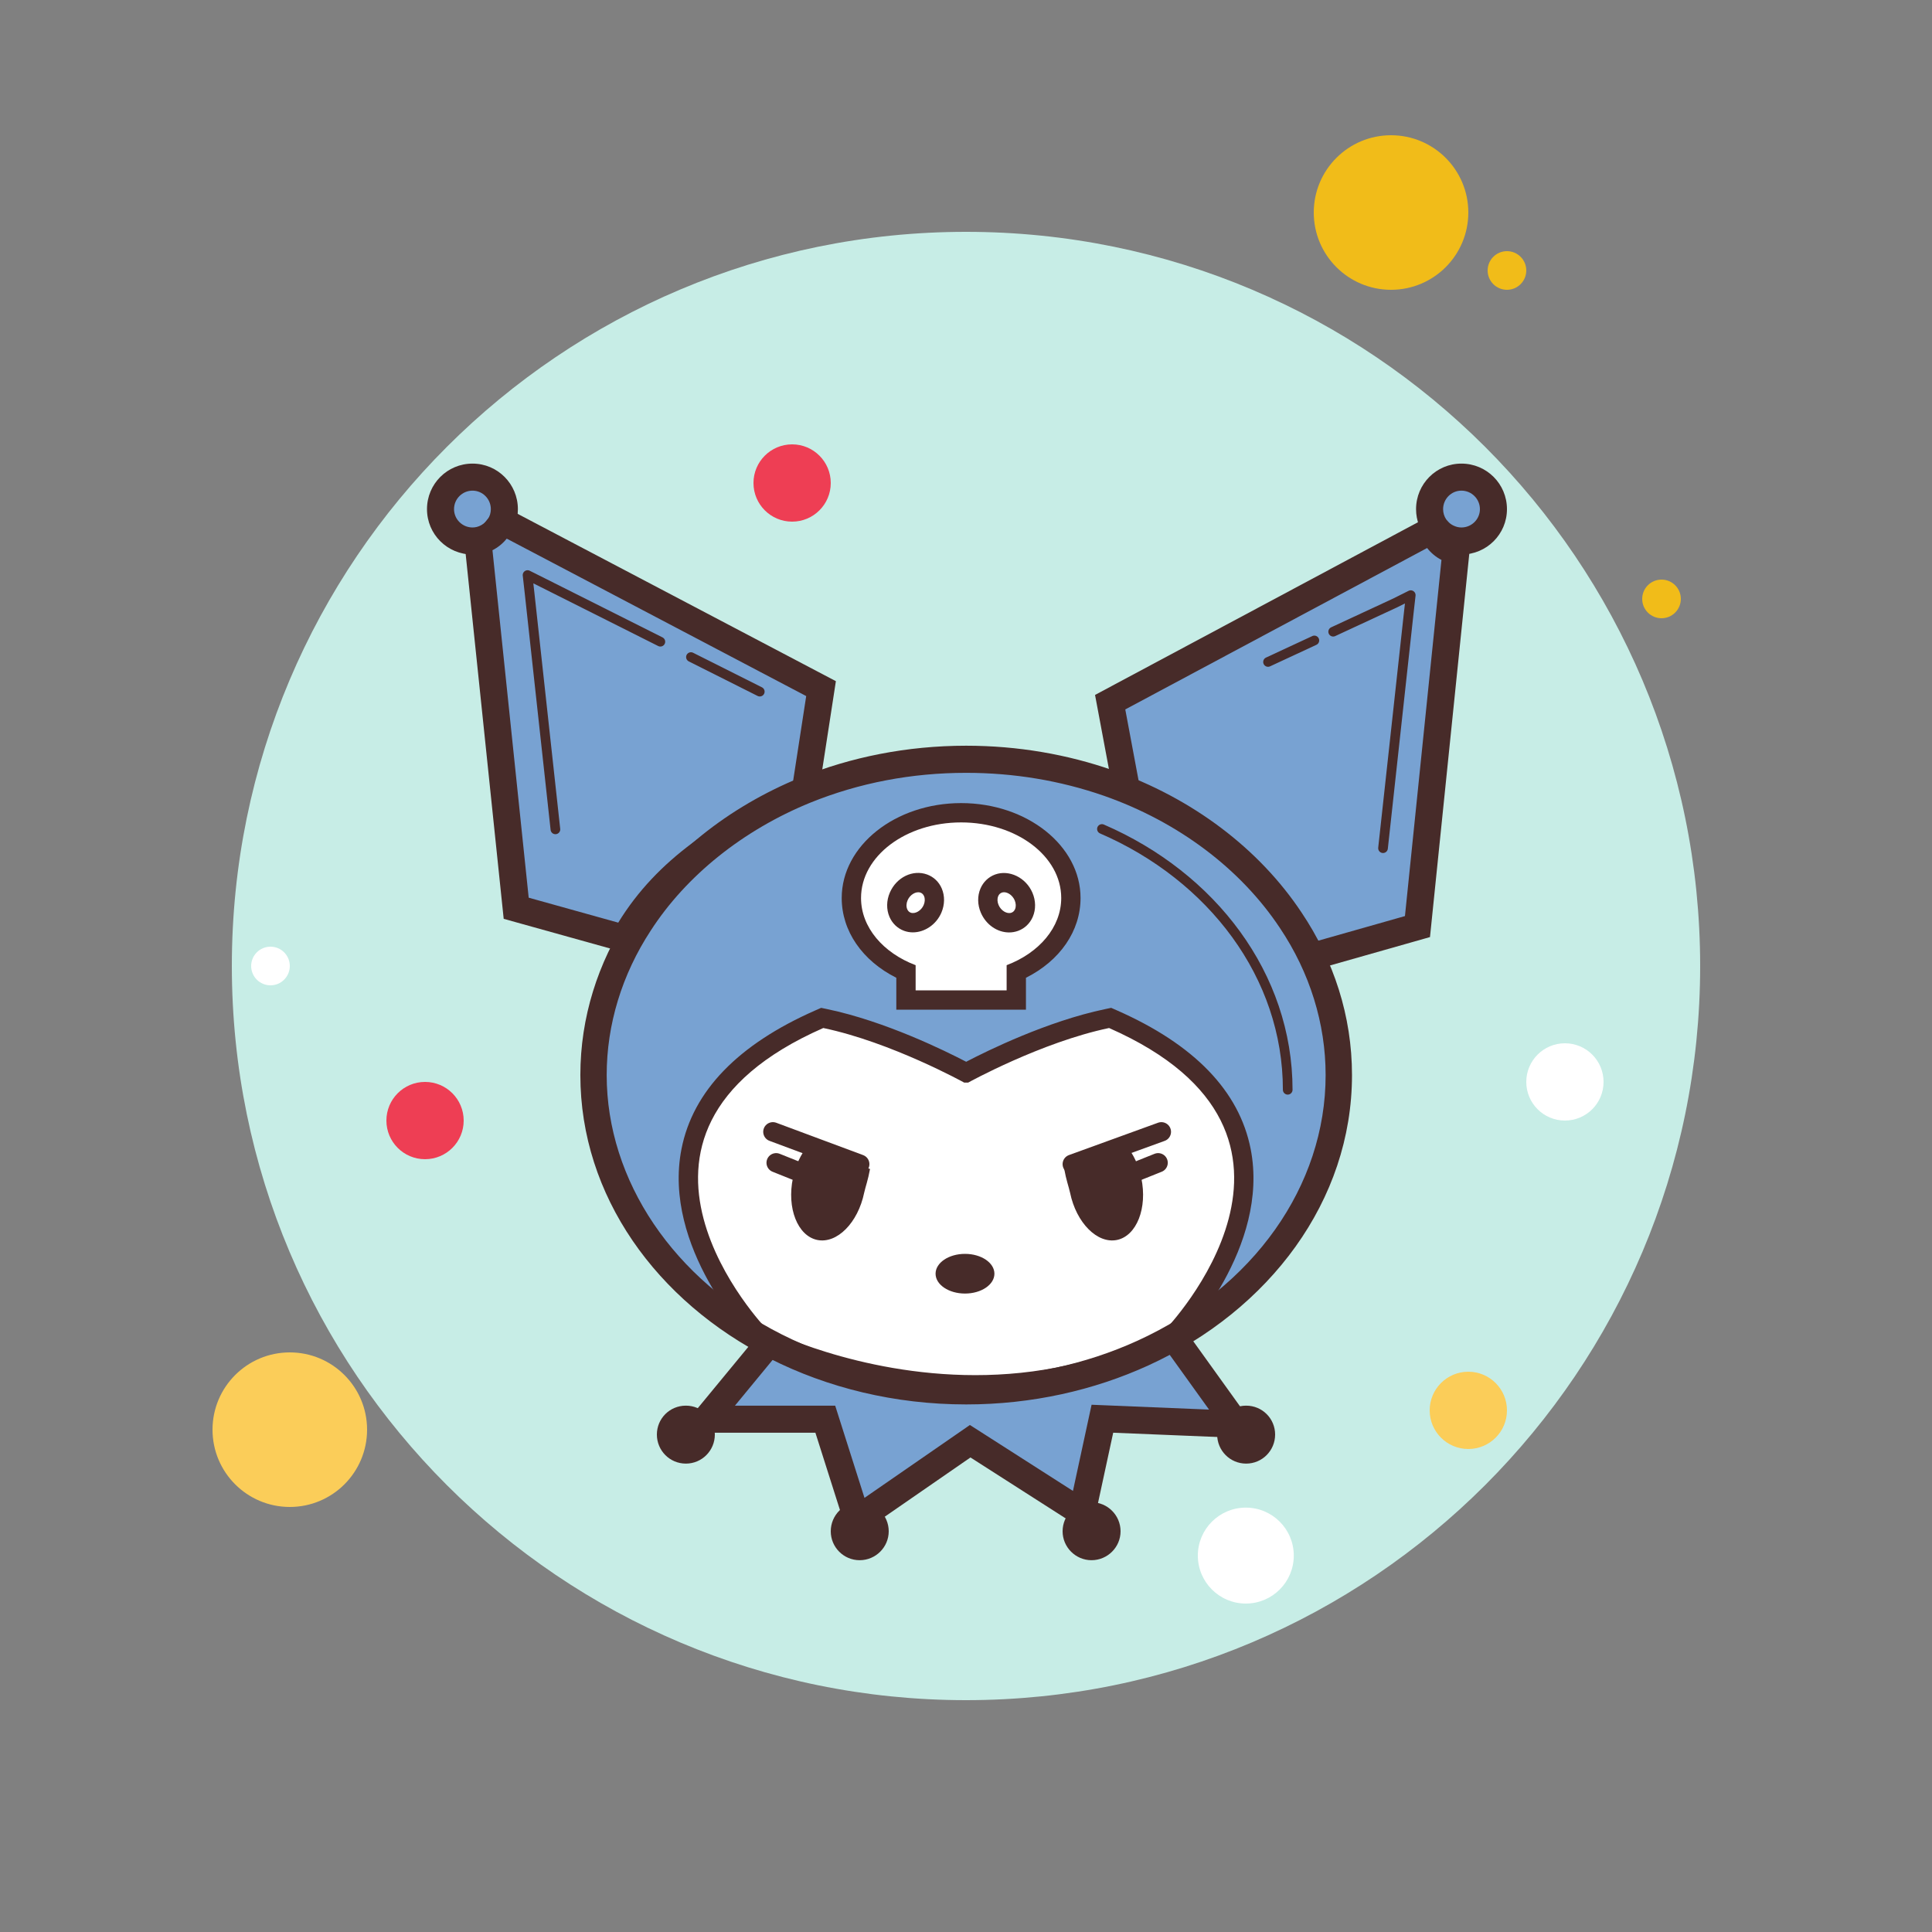 <svg xmlns="http://www.w3.org/2000/svg"  viewBox="0 0 100 100" width="500px" height="500px"><rect x="0" y="0" width="100" height="100" fill="#808080" stroke="none"/><path fill="#c7ede6" d="M50,12c-20.987,0-38,17.013-38,38s17.013,38,38,38s38-17.013,38-38S70.987,12,50,12z"/><path fill="#fff" d="M64.483,78.034c-1.371,0-2.483,1.112-2.483,2.483S63.112,83,64.483,83s2.483-1.112,2.483-2.483 S65.854,78.034,64.483,78.034z M14,49c-0.552,0-1,0.448-1,1s0.448,1,1,1c0.552,0,1-0.448,1-1S14.552,49,14,49z"/><path fill="#472b29" d="M37,74.252c0,0.829-0.668,1.504-1.5,1.504S34,75.082,34,74.252c0-0.83,0.668-1.496,1.5-1.496 S37,73.423,37,74.252z"/><path fill="#472b29" d="M46,79.26c0,0.822-0.674,1.496-1.504,1.496c-0.829,0-1.496-0.674-1.496-1.496 c0-0.83,0.667-1.504,1.496-1.504C45.326,77.756,46,78.431,46,79.26z"/><path fill="#472b29" d="M66,74.252c0,0.829-0.668,1.504-1.5,1.504c-0.832,0-1.5-0.674-1.5-1.504 c0-0.83,0.668-1.496,1.5-1.496C65.332,72.756,66,73.423,66,74.252z"/><path fill="#472b29" d="M58,79.26c0,0.822-0.674,1.496-1.504,1.496c-0.822,0-1.496-0.674-1.496-1.496 c0-0.83,0.674-1.504,1.496-1.504C57.326,77.756,58,78.431,58,79.26z"/><path fill="#f1bc19" d="M78,13c-0.552,0-1,0.448-1,1s0.448,1,1,1s1-0.448,1-1S78.552,13,78,13z"/><path fill="#f1bc19" d="M72,7c-2.209,0-4,1.791-4,4s1.791,4,4,4s4-1.791,4-4S74.209,7,72,7z"/><path fill="#fbcd59" d="M76,71c-1.105,0-2,0.895-2,2s0.895,2,2,2s2-0.895,2-2S77.105,71,76,71z M15,70 c-2.209,0-4,1.791-4,4s1.791,4,4,4s4-1.791,4-4S17.209,70,15,70z"/><path fill="#ee3e54" d="M41,23c-1.105,0-2,0.895-2,2s0.895,2,2,2s2-0.895,2-2S42.105,23,41,23z"/><path fill="#f1bc19" d="M86,30c-0.552,0-1,0.448-1,1s0.448,1,1,1s1-0.448,1-1S86.552,30,86,30z"/><path fill="#78a2d2" d="M24.458,28c-0.914,0-1.657-0.739-1.657-1.647c0-0.914,0.743-1.657,1.657-1.657 c0.909,0,1.647,0.743,1.647,1.657c0,0.349-0.11,0.687-0.312,0.967l-0.099,0.113c-0.139,0.165-0.31,0.298-0.509,0.395 C24.952,27.944,24.709,28,24.458,28z"/><path fill="#472b29" d="M24.458,25.396c0.523,0,0.948,0.43,0.948,0.958c0,0.184-0.053,0.363-0.151,0.515l-0.096,0.114 c-0.075,0.089-0.17,0.163-0.295,0.223c-0.127,0.063-0.264,0.096-0.406,0.096c-0.528,0-0.957-0.425-0.957-0.948 C23.5,25.825,23.93,25.396,24.458,25.396 M24.458,23.996c-1.305,0-2.357,1.052-2.357,2.358c0,1.296,1.052,2.348,2.357,2.348 c0.37,0,0.721-0.088,1.033-0.244c0.282-0.136,0.536-0.331,0.74-0.575h0.01c0.351-0.409,0.565-0.945,0.565-1.529 C26.805,25.048,25.753,23.996,24.458,23.996L24.458,23.996z"/><path fill="#78a2d2" d="M75.643,28c-0.252,0-0.494-0.057-0.721-0.17c-0.206-0.1-0.377-0.232-0.516-0.397l-0.122-0.146 c-0.188-0.274-0.289-0.6-0.289-0.935c0-0.914,0.739-1.657,1.647-1.657c0.914,0,1.657,0.743,1.657,1.657 C77.3,27.261,76.557,28,75.643,28z"/><path fill="#472b29" d="M75.643,25.396c0.528,0,0.957,0.43,0.957,0.958c0,0.522-0.43,0.948-0.957,0.948 c-0.143,0-0.279-0.032-0.424-0.104c-0.106-0.051-0.202-0.125-0.277-0.214l-0.089-0.103c-0.103-0.155-0.158-0.338-0.158-0.526 C74.695,25.825,75.12,25.396,75.643,25.396 M75.643,23.996c-1.296,0-2.348,1.052-2.348,2.358c0,0.584,0.214,1.12,0.565,1.529h0.01 c0.205,0.244,0.458,0.438,0.74,0.575c0.312,0.156,0.662,0.244,1.033,0.244c1.305,0,2.357-1.052,2.357-2.348 C78,25.048,76.948,23.996,75.643,23.996L75.643,23.996z"/><path fill="#78a2d2" d="M26.718,47.01l-1.974-18.938l0.431-0.218c0.192-0.097,0.366-0.239,0.503-0.41l0.21-0.263h0.509 l0.163,0.081l15.937,8.38l-0.864,5.603l-0.355,0.153c-4.294,1.854-6.971,3.927-8.68,6.723l-0.276,0.451L26.718,47.01z"/><path fill="#472b29" d="M26.234,27.882l15.495,8.147L41,40.756c-3.799,1.64-6.989,3.711-9,7l-4.635-1.292L25.49,28.48 c0.28-0.142,0.532-0.344,0.735-0.597H26.234 M26.58,26.482h-0.346h-0.01h-0.672l-0.42,0.524c-0.076,0.095-0.169,0.17-0.274,0.224 l-0.861,0.435l0.1,0.96l1.875,17.985l0.099,0.948l0.918,0.256l4.635,1.292l1.019,0.284l0.552-0.902 c1.629-2.664,4.207-4.652,8.36-6.445l0.711-0.307l0.118-0.765l0.729-4.726l0.152-0.988l-0.884-0.465l-15.495-8.147L26.58,26.482 L26.58,26.482z"/><path fill="#78a2d2" d="M67.4,49.117c-2.058-3.424-5.141-6.165-8.681-7.72l-0.339-0.148l-0.918-4.903l16.223-8.676h0.514 l0.22,0.266c0.14,0.178,0.317,0.324,0.512,0.425l0.424,0.219L73.368,47.96l-5.692,1.615L67.4,49.117z"/><path fill="#472b29" d="M73.87,28.369c0.205,0.259,0.458,0.467,0.74,0.612l-1.89,18.435L68,48.756 c-2.026-3.372-5.172-6.319-9-8l-0.756-4.036l15.616-8.351H73.87 M74.548,26.969H73.87h-0.01h-0.351L73.2,27.135l-15.616,8.351 l-0.905,0.484l0.189,1.008l0.756,4.036l0.136,0.727l0.677,0.297c3.409,1.496,6.379,4.138,8.363,7.439l0.552,0.918l1.031-0.293 l4.72-1.34l0.913-0.259l0.097-0.945l1.89-18.435l0.098-0.951l-0.85-0.437c-0.108-0.055-0.202-0.134-0.281-0.234L74.548,26.969 L74.548,26.969z"/><line x1="35.763" x2="39.326" y1="34.01" y2="35.799" fill="none" stroke="#472b29" stroke-linecap="round" stroke-linejoin="round" stroke-miterlimit="10" stroke-width=".5"/><polyline fill="none" stroke="#472b29" stroke-linecap="round" stroke-linejoin="round" stroke-miterlimit="10" stroke-width=".5" points="28.748,42.928 27.41,30.694 27.306,29.765 28.104,30.164 34.18,33.215"/><line x1="68.031" x2="65.633" y1="33.149" y2="34.263" fill="none" stroke="#472b29" stroke-linecap="round" stroke-linejoin="round" stroke-miterlimit="10" stroke-width=".5"/><polyline fill="none" stroke="#472b29" stroke-linecap="round" stroke-linejoin="round" stroke-miterlimit="10" stroke-width=".5" points="71.585,43.902 72.916,31.729 73.02,30.805 72.226,31.202 69.005,32.697"/><path fill="#78a2d2" d="M42.717,73.457h-6.164l4.035-4.893c3.179,1.788,6.764,2.73,10.407,2.73 c3.327,0,6.633-0.792,9.602-2.297l3.39,4.721l-6.927-0.285l-1.053,4.87l-5.791-3.706l-5.852,4.045L42.717,73.457z"/><path fill="#472b29" d="M40.76,69.455c3.153,1.665,6.667,2.539,10.235,2.539c3.236,0,6.453-0.726,9.378-2.107l2.207,3.073 l-4.904-0.202L56.5,72.709l-0.249,1.152l-0.715,3.309l-4.549-2.911l-0.785-0.502l-0.766,0.53l-4.69,3.242l-1.206-3.795l-0.31-0.976 h-1.024h-4.167L40.76,69.455 M40.426,67.66l-5.357,6.497h7.136l1.779,5.599l6.247-4.318l6.247,3.998l1.141-5.279l7.775,0.32 l-4.584-6.382c-2.92,1.589-6.266,2.499-9.815,2.499C47.137,70.594,43.52,69.518,40.426,67.66L40.426,67.66z"/><path fill="#ee3e54" d="M22,56c-1.105,0-2,0.895-2,2s0.895,2,2,2s2-0.895,2-2S23.105,56,22,56z"/><path fill="#fff" d="M81,54c-1.105,0-2,0.895-2,2s0.895,2,2,2s2-0.895,2-2S82.105,54,81,54z"/><path fill="#78a2d2" d="M50.009,71.037c-3.471,0-6.878-0.772-9.851-2.231c-5.821-2.853-9.437-8.082-9.437-13.648	c0-2.675,0.827-5.317,2.391-7.64c1.918-2.883,4.965-5.259,8.584-6.693c2.603-1.025,5.4-1.545,8.313-1.545	c2.54,0,5.014,0.401,7.352,1.19c3.973,1.354,7.327,3.804,9.446,6.901c1.63,2.361,2.491,5.052,2.491,7.787	c0,5.845-3.884,11.201-10.137,13.977C56.356,70.379,53.191,71.037,50.009,71.037z"/><path fill="none" stroke="#472b29" stroke-linecap="round" stroke-linejoin="round" stroke-miterlimit="10" stroke-width=".5" d="M57.036,42.908c5.699,2.465,9.616,7.584,9.616,13.499"/><path fill="#fff" d="M50.482,71.677c-6.169,0-10.833-2.336-11.029-2.436l-0.075-0.038l-0.058-0.061 c-0.185-0.191-4.507-4.741-3.553-9.58c0.557-2.825,2.792-5.116,6.645-6.811l0.146-0.064l0.157,0.033 c3.212,0.673,6.563,2.408,7.294,2.801c0.731-0.393,4.082-2.128,7.294-2.801l0.157-0.033l0.147,0.064 c3.845,1.693,6.078,3.984,6.636,6.81c0.956,4.839-3.359,9.39-3.543,9.581l-0.056,0.058l-0.071,0.038 c-3.06,1.618-6.455,2.438-10.09,2.438C50.483,71.677,50.482,71.677,50.482,71.677z"/><path fill="#472b29" d="M57.406,53.21C70,58.756,60.339,68.796,60.339,68.796c-3.376,1.786-6.796,2.381-9.857,2.381 c-6.121,0-10.802-2.381-10.802-2.381S30,58.756,42.613,53.21c3.522,0.737,7.295,2.826,7.295,2.826h0.202 C50.111,56.036,53.884,53.947,57.406,53.21 M57.515,52.166l-0.314,0.066c-3.006,0.629-6.121,2.166-7.192,2.725 c-1.071-0.559-4.186-2.096-7.192-2.725l-0.314-0.066l-0.294,0.129c-4.01,1.763-6.343,4.177-6.934,7.172 c-1.004,5.091,3.492,9.825,3.683,10.024l0.117,0.121l0.15,0.076c0.2,0.102,4.967,2.49,11.256,2.49c3.719,0,7.193-0.84,10.325-2.497 l0.142-0.075l0.111-0.116c0.192-0.199,4.679-4.933,3.674-10.025c-0.591-2.995-2.921-5.407-6.925-7.17L57.515,52.166L57.515,52.166z"/><ellipse cx="49.948" cy="65.927" fill="#472b29" rx="1.523" ry="1.027"/><path fill="#472b29" d="M57.817,64.179c-1.019,0.212-2.109-0.885-2.43-2.442c-0.071-0.321-0.201-0.66-0.303-1.232	l0.951-0.294l2.269-0.904c0.359,0.43,0.635,1.006,0.769,1.667C59.401,62.531,58.83,63.967,57.817,64.179z"/><line x1="55.5" x2="60.112" y1="60.256" y2="58.582" fill="none" stroke="#472b29" stroke-linecap="round" stroke-linejoin="round" stroke-miterlimit="10"/><line x1="58.136" x2="59.944" y1="60.909" y2="60.185" fill="none" stroke="#472b29" stroke-linecap="round" stroke-linejoin="round" stroke-miterlimit="10"/><path fill="#472b29" d="M42.299,64.179c1.019,0.212,2.109-0.885,2.43-2.442c0.071-0.321,0.201-0.66,0.303-1.232l-0.951-0.294	l-2.269-0.904c-0.359,0.43-0.635,1.006-0.769,1.667C40.715,62.531,41.286,63.967,42.299,64.179z"/><line x1="44.5" x2="40.004" y1="60.256" y2="58.582" fill="none" stroke="#472b29" stroke-linecap="round" stroke-linejoin="round" stroke-miterlimit="10"/><line x1="41.98" x2="40.173" y1="60.909" y2="60.185" fill="none" stroke="#472b29" stroke-linecap="round" stroke-linejoin="round" stroke-miterlimit="10"/><g><path fill="#fff" d="M46.893,51.762v-1.47c-1.752-0.774-2.826-2.211-2.826-3.812c0-2.433,2.548-4.412,5.681-4.412 c3.133,0,5.681,1.979,5.681,4.412c0,1.602-1.074,3.038-2.826,3.812v1.47H46.893z"/><path fill="#472b29" d="M49.748,42.568c2.864,0,5.181,1.748,5.181,3.912c0,1.521-1.149,2.843-2.826,3.478v1.304h-4.71 v-1.304c-1.677-0.635-2.826-1.956-2.826-3.478C44.567,44.315,46.884,42.568,49.748,42.568 M49.748,41.568 c-3.408,0-6.181,2.204-6.181,4.912c0,1.711,1.066,3.245,2.826,4.13v0.652v1h1h4.71h1v-1V50.61c1.76-0.884,2.826-2.419,2.826-4.13 C55.929,43.771,53.156,41.568,49.748,41.568L49.748,41.568z"/></g><g><path fill="#472b29" d="M47.989,45.264c-0.742-0.27-1.589,0.143-1.932,0.939c-0.177,0.411-0.184,0.867-0.019,1.251 c0.146,0.342,0.415,0.599,0.756,0.725h0c0.148,0.054,0.302,0.08,0.456,0.08c0.603,0,1.208-0.395,1.476-1.02 c0.177-0.412,0.184-0.868,0.019-1.252C48.6,45.647,48.331,45.39,47.989,45.264z M47.809,46.845 c-0.126,0.295-0.444,0.476-0.669,0.395c-0.083-0.03-0.144-0.091-0.182-0.18c-0.057-0.133-0.05-0.301,0.019-0.462 c0.127-0.294,0.438-0.478,0.668-0.395c0.083,0.03,0.145,0.091,0.183,0.18C47.885,46.516,47.878,46.684,47.809,46.845z"/><path fill="#472b29" d="M53.437,46.204c-0.337-0.785-1.207-1.204-1.932-0.939c-0.341,0.126-0.61,0.383-0.756,0.724 c-0.165,0.384-0.158,0.84,0.019,1.252c0.272,0.632,0.861,1.022,1.462,1.022c0.157,0,0.315-0.027,0.469-0.083h0 c0.341-0.126,0.61-0.383,0.757-0.725C53.622,47.071,53.615,46.615,53.437,46.204z M52.538,47.06c-0.039,0.089-0.1,0.149-0.183,0.18 c-0.232,0.084-0.542-0.101-0.668-0.395c-0.069-0.161-0.076-0.329-0.019-0.462c0.038-0.089,0.1-0.149,0.182-0.18 c0.038-0.014,0.078-0.021,0.119-0.021c0.208,0,0.444,0.169,0.55,0.416C52.588,46.759,52.595,46.927,52.538,47.06z"/></g><path fill="#472b29" d="M50.009,40.002c2.466,0,4.866,0.4,7.13,1.187c3.836,1.345,7.069,3.773,9.107,6.841	c1.549,2.31,2.368,4.944,2.368,7.616c0,5.735-3.729,11.002-9.731,13.746c-2.718,1.241-5.787,1.898-8.875,1.898	c-3.369,0-6.671-0.769-9.552-2.225c-5.585-2.819-9.054-7.96-9.054-13.419c0-2.613,0.787-5.197,2.28-7.479	c1.839-2.846,4.774-5.198,8.262-6.622C44.47,40.521,47.184,40.002,50.009,40.002 M50.009,38.598c-3.065,0-5.972,0.59-8.564,1.64	c-3.771,1.539-6.892,4.045-8.898,7.151c-1.598,2.442-2.508,5.262-2.508,8.257c0,6.248,3.938,11.712,9.818,14.679	c2.972,1.502,6.446,2.368,10.152,2.368c3.409,0,6.623-0.737,9.428-2.018c6.27-2.866,10.542-8.533,10.542-15.029	c0-3.059-0.947-5.934-2.61-8.413c-2.192-3.299-5.638-5.916-9.79-7.372C55.248,39.05,52.694,38.598,50.009,38.598L50.009,38.598z"/></svg>